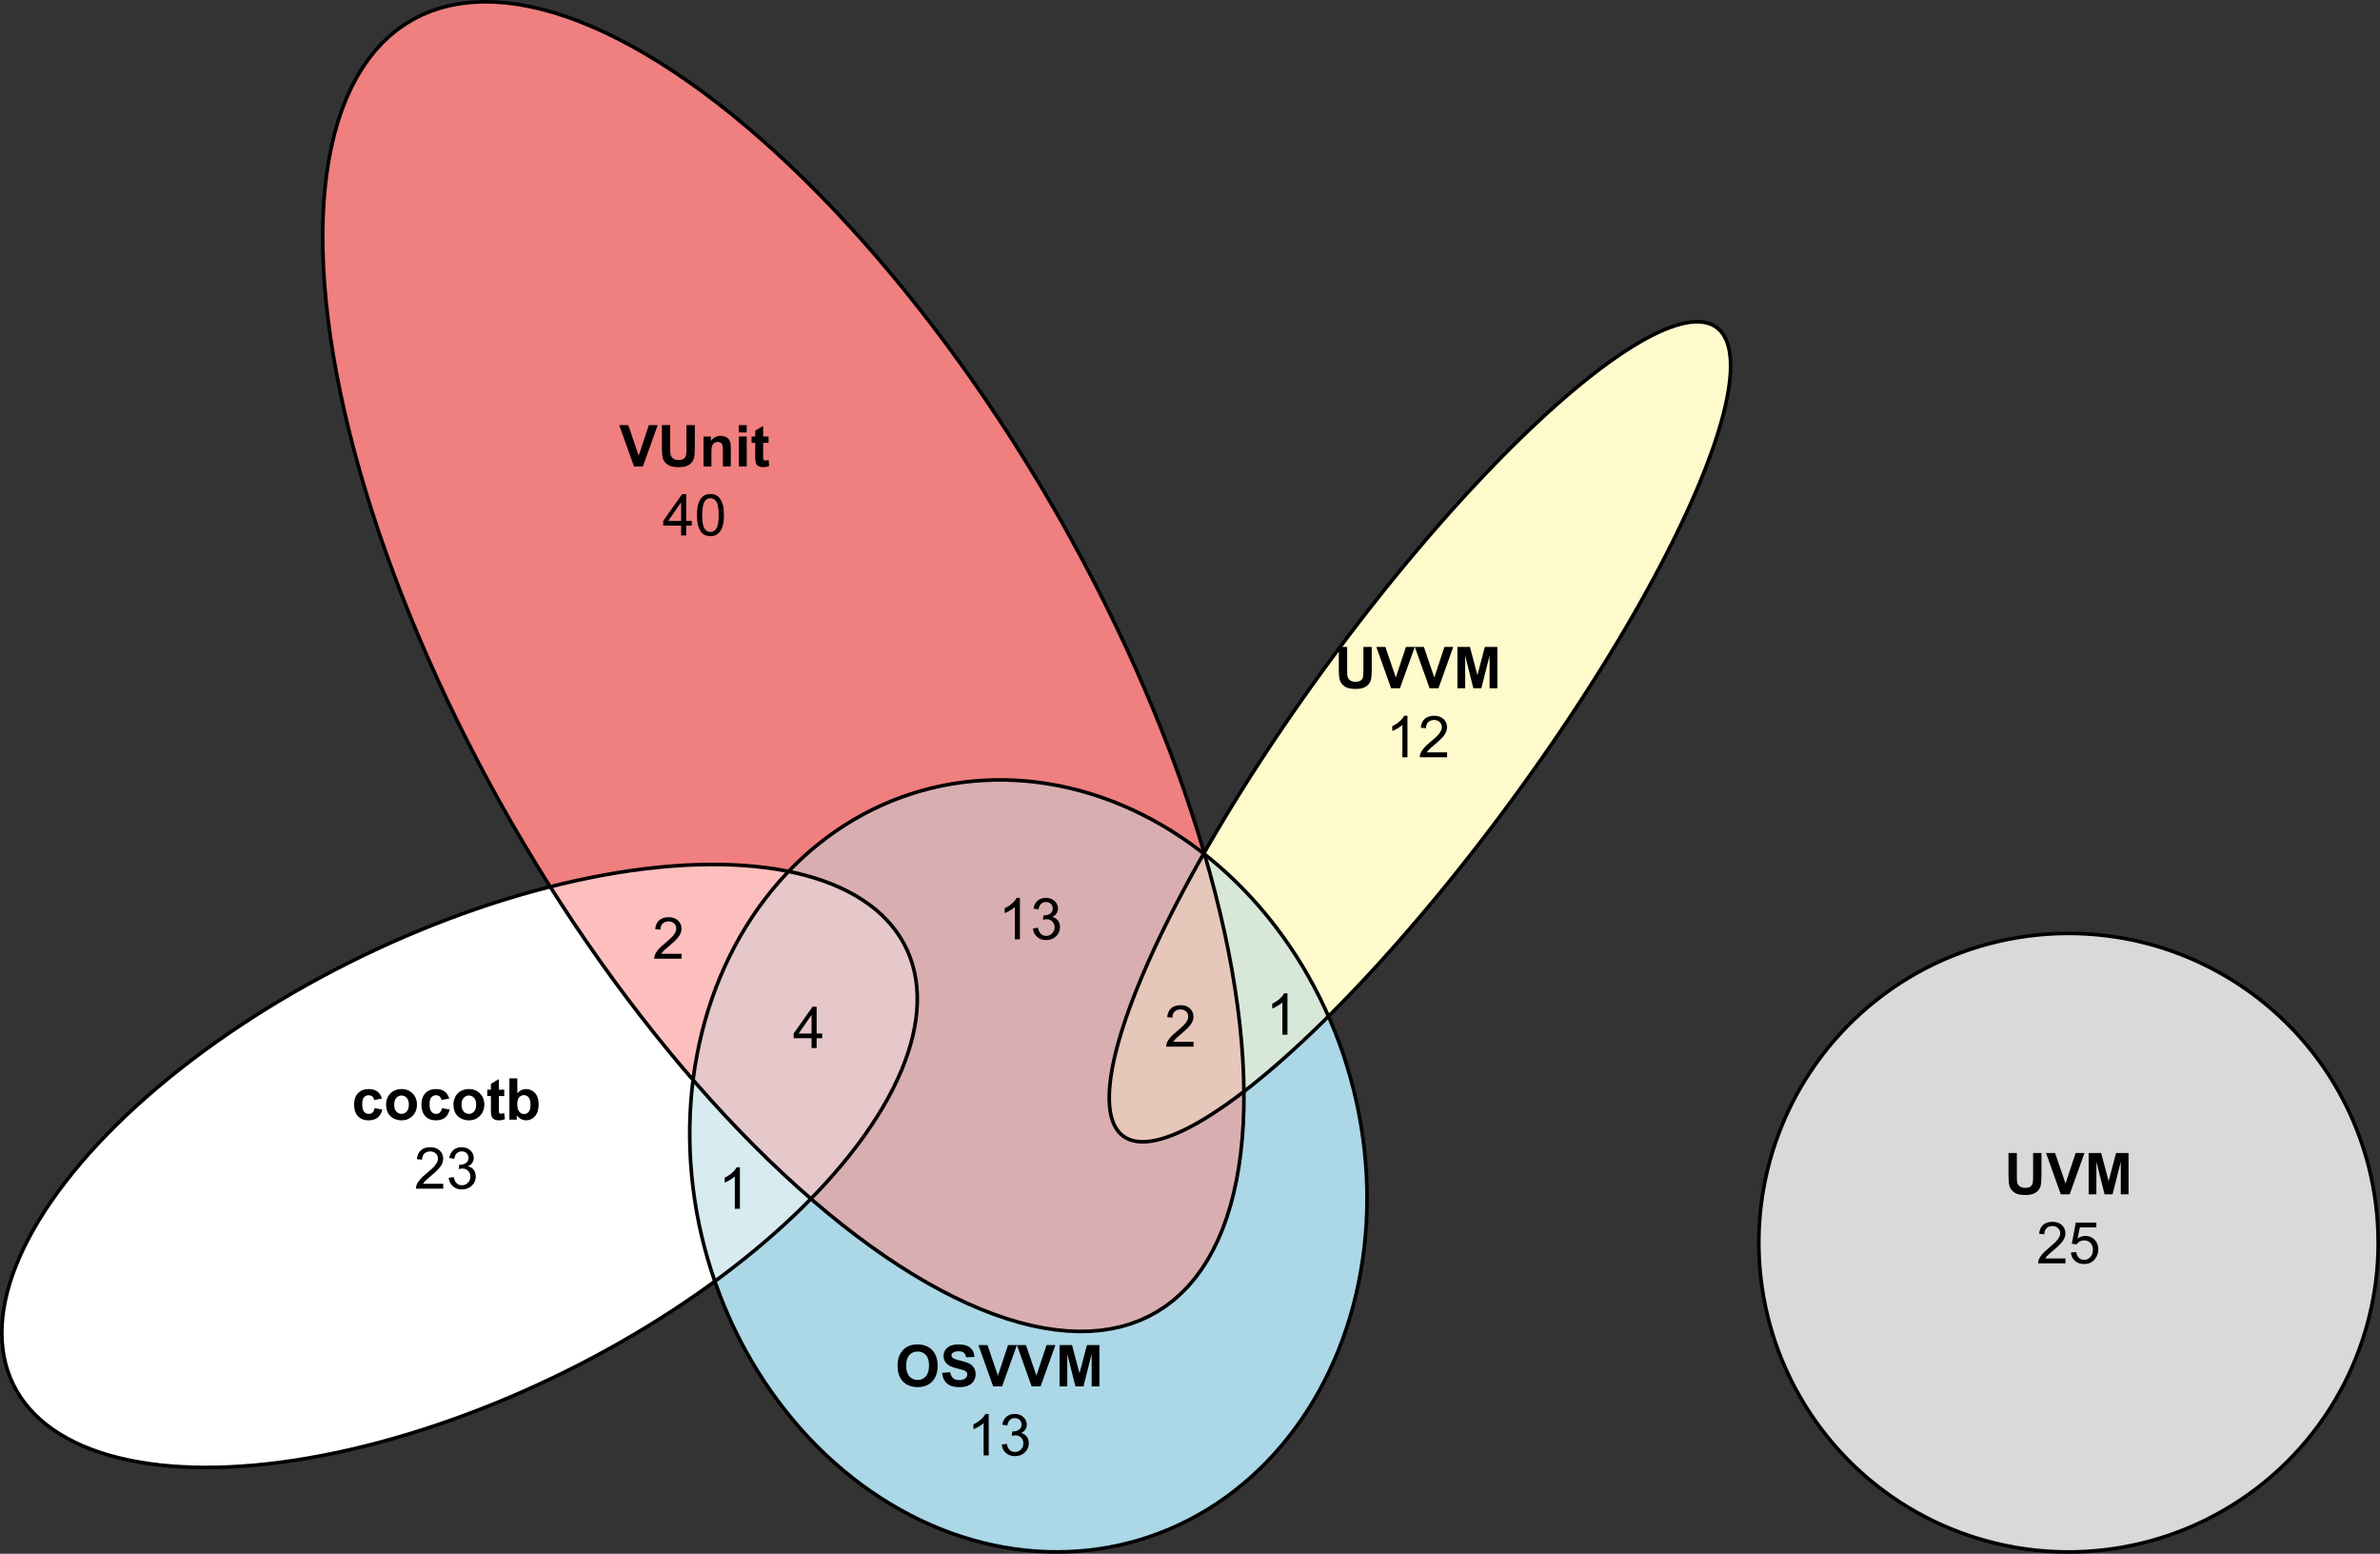 <?xml version="1.0" encoding="UTF-8" standalone="no"?>
<svg
   xmlns:dc="http://purl.org/dc/elements/1.1/"
   xmlns:cc="http://creativecommons.org/ns#"
   xmlns:rdf="http://www.w3.org/1999/02/22-rdf-syntax-ns#"
   xmlns:svg="http://www.w3.org/2000/svg"
   xmlns="http://www.w3.org/2000/svg"
   xmlns:xlink="http://www.w3.org/1999/xlink"
   xmlns:sodipodi="http://sodipodi.sourceforge.net/DTD/sodipodi-0.dtd"
   xmlns:inkscape="http://www.inkscape.org/namespaces/inkscape"
   width="494.868pt"
   height="322.996pt"
   viewBox="0 0 494.868 322.996"
   version="1.1"
   id="svg210"
   sodipodi:docname="professional_repo_framework_distribution.svg"
   inkscape:version="0.92.4 (5da689c313, 2019-01-14)">
  <rect x="0" y="0" width="494.868" height="322.996" fill="#333333" stroke="none"/>
  <sodipodi:namedview
     pagecolor="#ffffff"
     bordercolor="#666666"
     borderopacity="1"
     objecttolerance="10"
     gridtolerance="10"
     guidetolerance="10"
     inkscape:pageopacity="0"
     inkscape:pageshadow="2"
     inkscape:window-width="1920"
     inkscape:window-height="1017"
     id="namedview212"
     showgrid="false"
     inkscape:zoom="0.35119048"
     inkscape:cx="329.91177"
     inkscape:cy="215.33339"
     inkscape:window-x="-8"
     inkscape:window-y="1072"
     inkscape:window-maximized="1"
     inkscape:current-layer="svg210" />
  <defs
     id="defs61">
    <g
       id="g59">
      <symbol
         overflow="visible"
         id="glyph0-0"
         style="overflow:visible">
        <path
           style="stroke:none"
           d="m 1.5,0 v -7.5 h 6 V 0 Z m 0.188,-0.188 h 5.625 v -7.125 h -5.625 z m 0,0"
           id="path2"
           inkscape:connector-curvature="0" />
      </symbol>
      <symbol
         overflow="visible"
         id="glyph0-1"
         style="overflow:visible">
        <path
           style="stroke:none"
           d="m 6.289,-4.383 -1.625,0.293 C 4.609,-4.414 4.484,-4.656 4.289,-4.824 4.094,-4.984 3.844,-5.066 3.539,-5.07 3.125,-5.066 2.797,-4.926 2.555,-4.645 2.312,-4.359 2.191,-3.887 2.191,-3.223 c 0,0.738 0.121,1.262 0.371,1.562 0.246,0.309 0.582,0.461 1,0.457 C 3.875,-1.199 4.129,-1.289 4.328,-1.469 4.527,-1.645 4.668,-1.949 4.75,-2.383 l 1.617,0.273 C 6.199,-1.367 5.879,-0.805 5.402,-0.426 4.926,-0.047 4.285,0.141 3.484,0.141 2.574,0.141 1.848,-0.145 1.309,-0.719 0.766,-1.293 0.496,-2.09 0.5,-3.105 0.496,-4.133 0.77,-4.93 1.312,-5.504 c 0.539,-0.57 1.273,-0.859 2.203,-0.859 0.758,0 1.359,0.164 1.805,0.492 0.445,0.328 0.766,0.824 0.969,1.488 z m 0,0"
           id="path5"
           inkscape:connector-curvature="0" />
      </symbol>
      <symbol
         overflow="visible"
         id="glyph0-2"
         style="overflow:visible">
        <path
           style="stroke:none"
           d="m 0.48,-3.199 c 0,-0.547 0.133,-1.074 0.402,-1.586 0.27,-0.512 0.652,-0.902 1.148,-1.172 0.492,-0.27 1.043,-0.406 1.656,-0.406 0.938,0 1.711,0.309 2.312,0.918 0.602,0.613 0.902,1.383 0.902,2.316 0,0.941 -0.305,1.723 -0.914,2.34 -0.609,0.621 -1.375,0.93 -2.293,0.93 C 3.125,0.141 2.582,0.012 2.066,-0.246 1.547,-0.504 1.152,-0.879 0.883,-1.379 0.613,-1.871 0.48,-2.48 0.48,-3.199 Z m 1.688,0.09 c 0,0.617 0.145,1.09 0.438,1.414 0.293,0.332 0.656,0.496 1.086,0.492 0.43,0.004 0.789,-0.16 1.082,-0.492 C 5.062,-2.02 5.207,-2.496 5.211,-3.125 5.207,-3.73 5.062,-4.199 4.773,-4.531 4.48,-4.855 4.121,-5.02 3.691,-5.023 c -0.43,0.004 -0.793,0.168 -1.086,0.492 -0.293,0.332 -0.438,0.805 -0.438,1.422 z m 0,0"
           id="path8"
           inkscape:connector-curvature="0" />
      </symbol>
      <symbol
         overflow="visible"
         id="glyph0-3"
         style="overflow:visible">
        <path
           style="stroke:none"
           d="m 3.715,-6.223 v 1.312 h -1.125 v 2.508 c 0,0.508 0.008,0.805 0.031,0.887 0.02,0.086 0.07,0.156 0.148,0.207 0.074,0.059 0.168,0.086 0.277,0.082 0.148,0.004 0.367,-0.051 0.664,-0.156 l 0.141,1.277 C 3.461,0.059 3.027,0.141 2.547,0.141 2.246,0.141 1.98,0.094 1.746,-0.008 1.508,-0.102 1.332,-0.23 1.223,-0.395 1.109,-0.551 1.031,-0.766 0.992,-1.039 0.953,-1.227 0.938,-1.613 0.938,-2.195 V -4.91 H 0.18 v -1.312 H 0.938 v -1.238 l 1.652,-0.961 v 2.199 z m 0,0"
           id="path11"
           inkscape:connector-curvature="0" />
      </symbol>
      <symbol
         overflow="visible"
         id="glyph0-4"
         style="overflow:visible">
        <path
           style="stroke:none"
           d="M 0.789,0 V -8.59 H 2.438 v 3.094 c 0.508,-0.578 1.109,-0.867 1.805,-0.867 0.758,0 1.383,0.277 1.879,0.824 0.496,0.551 0.746,1.336 0.746,2.363 0,1.062 -0.254,1.883 -0.758,2.457 C 5.602,-0.145 4.988,0.141 4.266,0.141 3.91,0.141 3.559,0.055 3.215,-0.125 2.867,-0.297 2.57,-0.562 2.32,-0.914 V 0 Z m 1.637,-3.246 c 0,0.645 0.102,1.121 0.305,1.43 0.281,0.438 0.66,0.656 1.137,0.656 0.363,0 0.672,-0.152 0.93,-0.465 0.254,-0.309 0.383,-0.801 0.383,-1.469 0,-0.711 -0.129,-1.223 -0.387,-1.535 -0.258,-0.312 -0.59,-0.469 -0.988,-0.473 -0.398,0.004 -0.727,0.156 -0.988,0.461 -0.262,0.305 -0.391,0.77 -0.391,1.395 z m 0,0"
           id="path14"
           inkscape:connector-curvature="0" />
      </symbol>
      <symbol
         overflow="visible"
         id="glyph0-5"
         style="overflow:visible">
        <path
           style="stroke:none"
           d="M 0.859,-8.59 H 2.594 V -3.938 c -0.004,0.742 0.02,1.223 0.066,1.438 0.074,0.352 0.25,0.633 0.531,0.844 0.277,0.215 0.66,0.32 1.145,0.32 0.492,0 0.863,-0.098 1.113,-0.301 0.25,-0.195 0.398,-0.445 0.449,-0.742 0.051,-0.293 0.078,-0.777 0.078,-1.457 v -4.754 h 1.734 v 4.512 c 0,1.031 -0.047,1.762 -0.141,2.188 C 7.477,-1.465 7.301,-1.105 7.051,-0.812 6.793,-0.52 6.457,-0.285 6.039,-0.113 5.613,0.062 5.062,0.145 4.391,0.148 3.562,0.145 2.941,0.055 2.52,-0.137 2.098,-0.324 1.762,-0.57 1.516,-0.875 1.27,-1.172 1.109,-1.492 1.031,-1.828 0.914,-2.32 0.855,-3.047 0.859,-4.008 Z m 0,0"
           id="path17"
           inkscape:connector-curvature="0" />
      </symbol>
      <symbol
         overflow="visible"
         id="glyph0-6"
         style="overflow:visible">
        <path
           style="stroke:none"
           d="M 3.062,0 -0.008,-8.59 H 1.875 l 2.172,6.355 2.105,-6.355 H 7.992 L 4.914,0 Z m 0,0"
           id="path20"
           inkscape:connector-curvature="0" />
      </symbol>
      <symbol
         overflow="visible"
         id="glyph0-7"
         style="overflow:visible">
        <path
           style="stroke:none"
           d="m 0.852,0 v -8.59 h 2.594 l 1.559,5.859 1.543,-5.859 H 9.148 V 0 H 7.535 V -6.762 L 5.828,0 H 4.16 L 2.461,-6.762 V 0 Z m 0,0"
           id="path23"
           inkscape:connector-curvature="0" />
      </symbol>
      <symbol
         overflow="visible"
         id="glyph0-8"
         style="overflow:visible">
        <path
           style="stroke:none"
           d="m 0.523,-4.242 c -0.004,-0.875 0.129,-1.609 0.391,-2.203 0.195,-0.438 0.461,-0.828 0.797,-1.176 0.336,-0.348 0.707,-0.605 1.113,-0.777 0.531,-0.219 1.148,-0.332 1.852,-0.336 1.266,0.004 2.277,0.395 3.035,1.176 0.758,0.785 1.137,1.879 1.141,3.277 -0.004,1.387 -0.379,2.473 -1.129,3.254 C 6.969,-0.242 5.961,0.145 4.699,0.148 3.418,0.145 2.402,-0.242 1.652,-1.02 0.898,-1.801 0.52,-2.875 0.523,-4.242 Z m 1.785,-0.059 c 0,0.973 0.223,1.711 0.672,2.211 0.449,0.504 1.02,0.754 1.715,0.754 0.688,0 1.254,-0.246 1.699,-0.746 C 6.836,-2.574 7.059,-3.324 7.062,-4.324 7.059,-5.309 6.844,-6.043 6.414,-6.527 5.98,-7.012 5.406,-7.254 4.695,-7.254 c -0.719,0 -1.293,0.246 -1.73,0.738 -0.438,0.492 -0.656,1.23 -0.656,2.215 z m 0,0"
           id="path26"
           inkscape:connector-curvature="0" />
      </symbol>
      <symbol
         overflow="visible"
         id="glyph0-9"
         style="overflow:visible">
        <path
           style="stroke:none"
           d="m 0.434,-2.797 1.688,-0.164 c 0.102,0.57 0.305,0.984 0.617,1.25 0.305,0.266 0.727,0.398 1.258,0.398 0.559,0 0.977,-0.117 1.262,-0.355 0.281,-0.234 0.426,-0.512 0.426,-0.828 0,-0.203 -0.062,-0.375 -0.18,-0.516 C 5.383,-3.152 5.176,-3.277 4.883,-3.387 4.676,-3.457 4.215,-3.582 3.492,-3.762 2.562,-3.992 1.91,-4.273 1.535,-4.609 1.004,-5.082 0.738,-5.66 0.742,-6.34 c -0.004,-0.438 0.121,-0.844 0.371,-1.227 0.25,-0.379 0.605,-0.672 1.074,-0.871 0.465,-0.195 1.031,-0.293 1.691,-0.297 1.078,0.004 1.887,0.238 2.434,0.707 0.543,0.473 0.832,1.105 0.859,1.895 L 5.438,-6.059 C 5.363,-6.496 5.203,-6.812 4.961,-7.008 4.715,-7.203 4.348,-7.301 3.859,-7.301 c -0.504,0 -0.898,0.105 -1.18,0.309 -0.188,0.141 -0.277,0.316 -0.277,0.535 0,0.203 0.086,0.379 0.258,0.52 0.219,0.188 0.75,0.379 1.594,0.578 0.844,0.199 1.465,0.406 1.871,0.617 0.402,0.219 0.719,0.508 0.949,0.875 C 7.301,-3.5 7.418,-3.043 7.418,-2.5 c 0,0.492 -0.137,0.953 -0.41,1.379 -0.273,0.434 -0.66,0.754 -1.16,0.961 -0.5,0.211 -1.125,0.312 -1.871,0.312 -1.086,0 -1.918,-0.25 -2.5,-0.75 -0.586,-0.5 -0.934,-1.23 -1.043,-2.199 z m 0,0"
           id="path29"
           inkscape:connector-curvature="0" />
      </symbol>
      <symbol
         overflow="visible"
         id="glyph0-10"
         style="overflow:visible">
        <path
           style="stroke:none"
           d="M 6.523,0 H 4.875 V -3.176 C 4.875,-3.848 4.84,-4.281 4.77,-4.477 4.699,-4.672 4.582,-4.824 4.426,-4.938 4.262,-5.043 4.074,-5.098 3.855,-5.102 3.57,-5.098 3.312,-5.02 3.09,-4.867 2.859,-4.707 2.703,-4.5 2.621,-4.246 c -0.086,0.262 -0.125,0.738 -0.125,1.426 V 0 H 0.852 v -6.223 h 1.527 v 0.914 c 0.543,-0.703 1.227,-1.055 2.051,-1.055 0.363,0 0.695,0.066 0.996,0.199 0.297,0.133 0.523,0.301 0.68,0.5 0.156,0.207 0.262,0.438 0.324,0.691 0.059,0.262 0.09,0.629 0.094,1.105 z m 0,0"
           id="path32"
           inkscape:connector-curvature="0" />
      </symbol>
      <symbol
         overflow="visible"
         id="glyph0-11"
         style="overflow:visible">
        <path
           style="stroke:none"
           d="m 0.859,-7.066 v -1.523 h 1.648 v 1.523 z M 0.859,0 V -6.223 H 2.508 V 0 Z m 0,0"
           id="path35"
           inkscape:connector-curvature="0" />
      </symbol>
      <symbol
         overflow="visible"
         id="glyph1-0"
         style="overflow:visible">
        <path
           style="stroke:none"
           d="m 1.5,0 v -7.5 h 6 V 0 Z m 0.188,-0.188 h 5.625 v -7.125 h -5.625 z m 0,0"
           id="path38"
           inkscape:connector-curvature="0" />
      </symbol>
      <symbol
         overflow="visible"
         id="glyph1-1"
         style="overflow:visible">
        <path
           style="stroke:none"
           d="M 6.039,-1.016 V 0 H 0.363 C 0.355,-0.254 0.395,-0.496 0.484,-0.734 0.629,-1.117 0.859,-1.5 1.18,-1.875 1.492,-2.25 1.953,-2.684 2.562,-3.176 3.492,-3.941 4.125,-4.547 4.453,-4.992 4.781,-5.438 4.945,-5.859 4.945,-6.266 4.945,-6.68 4.793,-7.031 4.496,-7.32 4.191,-7.602 3.805,-7.746 3.328,-7.75 2.82,-7.746 2.414,-7.594 2.109,-7.293 1.805,-6.984 1.648,-6.562 1.648,-6.031 L 0.562,-6.141 C 0.633,-6.945 0.91,-7.559 1.398,-7.988 1.879,-8.41 2.531,-8.625 3.352,-8.625 c 0.82,0 1.473,0.23 1.957,0.688 0.48,0.457 0.719,1.023 0.723,1.695 -0.004,0.348 -0.074,0.684 -0.211,1.016 -0.145,0.336 -0.379,0.688 -0.703,1.051 -0.328,0.371 -0.867,0.875 -1.625,1.512 -0.633,0.535 -1.039,0.895 -1.219,1.082 -0.18,0.188 -0.328,0.379 -0.445,0.566 z m 0,0"
           id="path41"
           inkscape:connector-curvature="0" />
      </symbol>
      <symbol
         overflow="visible"
         id="glyph1-2"
         style="overflow:visible">
        <path
           style="stroke:none"
           d="M 0.504,-2.266 1.559,-2.406 c 0.121,0.598 0.324,1.027 0.617,1.293 0.289,0.266 0.645,0.398 1.066,0.395 0.492,0.004 0.91,-0.168 1.254,-0.516 C 4.832,-1.574 5.004,-2 5.008,-2.516 5.004,-2.996 4.848,-3.395 4.535,-3.711 4.219,-4.023 3.816,-4.184 3.328,-4.184 c -0.199,0 -0.449,0.039 -0.742,0.117 l 0.117,-0.926 c 0.062,0.008 0.121,0.012 0.168,0.012 0.449,0 0.852,-0.117 1.215,-0.352 C 4.441,-5.566 4.621,-5.926 4.625,-6.414 4.621,-6.801 4.492,-7.121 4.23,-7.375 3.965,-7.629 3.625,-7.758 3.219,-7.758 c -0.414,0 -0.754,0.129 -1.027,0.387 -0.273,0.258 -0.449,0.645 -0.527,1.16 l -1.055,-0.188 C 0.738,-7.105 1.031,-7.652 1.488,-8.043 1.941,-8.43 2.508,-8.625 3.195,-8.625 c 0.465,0 0.898,0.102 1.293,0.301 0.391,0.203 0.691,0.477 0.902,0.824 0.211,0.352 0.316,0.723 0.316,1.109 0,0.371 -0.102,0.707 -0.301,1.012 -0.199,0.305 -0.492,0.547 -0.883,0.727 0.508,0.117 0.902,0.363 1.184,0.73 0.281,0.375 0.422,0.836 0.422,1.383 0,0.754 -0.273,1.391 -0.82,1.91 -0.547,0.523 -1.238,0.781 -2.074,0.781 -0.758,0 -1.387,-0.223 -1.879,-0.672 -0.5,-0.449 -0.781,-1.031 -0.852,-1.746 z m 0,0"
           id="path44"
           inkscape:connector-curvature="0" />
      </symbol>
      <symbol
         overflow="visible"
         id="glyph1-3"
         style="overflow:visible">
        <path
           style="stroke:none"
           d="m 0.5,-2.25 1.105,-0.094 c 0.078,0.539 0.266,0.945 0.57,1.219 0.297,0.273 0.66,0.41 1.082,0.406 0.508,0.004 0.938,-0.188 1.289,-0.574 0.352,-0.379 0.527,-0.887 0.527,-1.527 0,-0.594 -0.172,-1.07 -0.508,-1.422 C 4.227,-4.59 3.785,-4.762 3.242,-4.766 2.898,-4.762 2.594,-4.684 2.32,-4.531 2.047,-4.375 1.832,-4.176 1.676,-3.93 L 0.688,-4.062 1.516,-8.473 h 4.273 v 1.008 H 2.359 L 1.898,-5.156 c 0.516,-0.359 1.055,-0.539 1.625,-0.539 0.746,0 1.379,0.262 1.898,0.781 0.512,0.52 0.77,1.188 0.773,2 -0.004,0.781 -0.23,1.453 -0.68,2.016 C 4.961,-0.199 4.211,0.145 3.258,0.148 2.477,0.145 1.836,-0.07 1.344,-0.508 0.844,-0.941 0.562,-1.523 0.5,-2.25 Z m 0,0"
           id="path47"
           inkscape:connector-curvature="0" />
      </symbol>
      <symbol
         overflow="visible"
         id="glyph1-4"
         style="overflow:visible">
        <path
           style="stroke:none"
           d="M 4.469,0 H 3.414 v -6.719 c -0.254,0.242 -0.586,0.484 -1,0.723 C 2,-5.75 1.629,-5.57 1.305,-5.449 V -6.469 C 1.895,-6.742 2.41,-7.078 2.852,-7.477 3.293,-7.871 3.605,-8.254 3.789,-8.625 H 4.469 Z m 0,0"
           id="path50"
           inkscape:connector-curvature="0" />
      </symbol>
      <symbol
         overflow="visible"
         id="glyph1-5"
         style="overflow:visible">
        <path
           style="stroke:none"
           d="M 3.879,0 V -2.055 H 0.152 v -0.969 l 3.918,-5.566 h 0.863 v 5.566 H 6.094 v 0.969 H 4.934 V 0 Z m 0,-3.023 v -3.875 l -2.691,3.875 z m 0,0"
           id="path53"
           inkscape:connector-curvature="0" />
      </symbol>
      <symbol
         overflow="visible"
         id="glyph1-6"
         style="overflow:visible">
        <path
           style="stroke:none"
           d="M 0.5,-4.234 C 0.496,-5.246 0.602,-6.062 0.812,-6.688 1.02,-7.305 1.328,-7.785 1.742,-8.121 2.148,-8.457 2.668,-8.625 3.297,-8.625 c 0.461,0 0.867,0.094 1.215,0.277 0.344,0.188 0.629,0.457 0.859,0.805 0.223,0.352 0.402,0.777 0.535,1.277 0.129,0.504 0.191,1.18 0.195,2.031 -0.004,1.008 -0.105,1.82 -0.312,2.438 -0.211,0.621 -0.523,1.102 -0.93,1.438 C 4.445,-0.02 3.926,0.145 3.297,0.148 2.465,0.145 1.816,-0.148 1.348,-0.742 0.781,-1.457 0.496,-2.621 0.5,-4.234 Z m 1.082,0 c 0,1.41 0.164,2.348 0.492,2.816 0.328,0.469 0.734,0.703 1.223,0.699 0.48,0.004 0.887,-0.23 1.223,-0.703 0.328,-0.465 0.496,-1.402 0.496,-2.812 0,-1.414 -0.168,-2.355 -0.496,-2.82 C 4.184,-7.516 3.773,-7.746 3.289,-7.75 2.801,-7.746 2.414,-7.543 2.125,-7.137 1.762,-6.613 1.582,-5.645 1.582,-4.234 Z m 0,0"
           id="path56"
           inkscape:connector-curvature="0" />
      </symbol>
    </g>
  </defs>
  <g
     id="g1166"
     transform="translate(-4.566,-90.504)">
    <path
       style="fill:#ffffff;fill-opacity:1;fill-rule:nonzero;stroke:none"
       d="m 49.766,395.531 2.574,-0.09 2.621,-0.152 2.668,-0.211 2.711,-0.277 2.75,-0.336 2.785,-0.398 2.82,-0.461 2.852,-0.52 2.879,-0.578 2.906,-0.641 2.93,-0.699 2.949,-0.754 2.965,-0.816 2.98,-0.867 2.988,-0.93 3,-0.98 3,-1.031 3.008,-1.09 3.004,-1.137 3,-1.191 2.992,-1.238 2.984,-1.285 2.969,-1.336 2.953,-1.379 2.938,-1.422 2.91,-1.465 2.891,-1.508 2.859,-1.547 2.832,-1.586 2.797,-1.621 2.762,-1.656 2.723,-1.691 2.68,-1.719 2.641,-1.754 2.59,-1.777 2.539,-1.809 0.98,-0.723 -0.688,-2.047 -0.754,-2.449 -0.684,-2.469 -0.617,-2.484 -0.551,-2.496 -0.484,-2.512 -0.41,-2.52 -0.348,-2.527 -0.273,-2.531 -0.203,-2.535 -0.137,-2.531 -0.062,-2.531 0.004,-2.523 0.074,-2.516 0.148,-2.504 0.215,-2.492 0.254,-2.184 -2.156,-2.5 -2.941,-3.52 -2.914,-3.602 -2.891,-3.676 -2.859,-3.746 -2.828,-3.816 -2.793,-3.883 -2.754,-3.941 -2.715,-4 -2.668,-4.055 -2.188,-3.418 -0.465,0.117 -2.957,0.785 -2.973,0.84 -2.984,0.898 -2.996,0.953 -3,1.008 -3.004,1.062 -3.004,1.113 -3.004,1.164 -2.996,1.215 -2.988,1.262 -2.977,1.309 -2.961,1.359 -2.945,1.398 -2.926,1.445 -2.902,1.488 -2.875,1.527 -2.848,1.566 -2.812,1.602 -2.781,1.641 -2.742,1.672 -2.699,1.707 -2.66,1.738 -2.613,1.766 -2.566,1.793 -2.516,1.816 -2.461,1.844 -2.406,1.863 -2.348,1.883 -2.289,1.906 -2.227,1.918 -2.16,1.934 -2.094,1.945 -2.023,1.953 -1.953,1.965 -1.879,1.973 -1.805,1.973 -1.73,1.98 -1.648,1.977 -1.57,1.98 -1.488,1.973 -1.402,1.969 -1.324,1.961 -1.234,1.953 -1.145,1.941 -1.059,1.93 -0.973,1.914 -0.879,1.895 -0.789,1.879 -0.695,1.855 -0.602,1.836 -0.512,1.809 -0.418,1.785 -0.32,1.754 -0.23,1.727 -0.133,1.695 -0.039,1.664 0.055,1.625 0.152,1.594 0.246,1.551 0.34,1.516 0.434,1.473 0.527,1.43 0.621,1.383 0.715,1.344 0.805,1.293 0.898,1.246 0.984,1.199 1.078,1.145 1.16,1.098 1.254,1.043 1.336,0.988 1.418,0.934 1.504,0.879 1.586,0.824 1.664,0.766 1.742,0.707 1.82,0.648 1.891,0.59 1.969,0.527 2.035,0.469 2.105,0.41 2.176,0.348 2.234,0.285 2.301,0.223 2.359,0.16 2.418,0.098 2.469,0.035 z m 0,0"
       id="path65"
       inkscape:connector-curvature="0" />
    <path
       style="fill:#d9d9d9;fill-opacity:1;fill-rule:nonzero;stroke:none"
       d="m 436.121,413.109 2.035,-0.078 2.027,-0.145 2.023,-0.203 2.012,-0.27 2.008,-0.336 1.992,-0.395 1.98,-0.457 1.965,-0.523 1.949,-0.582 1.93,-0.641 1.906,-0.707 1.883,-0.762 1.859,-0.824 1.832,-0.879 1.801,-0.941 1.773,-0.992 1.738,-1.051 1.707,-1.105 1.672,-1.156 1.633,-1.211 1.594,-1.258 1.551,-1.312 1.512,-1.355 1.469,-1.406 1.422,-1.453 1.375,-1.492 1.328,-1.539 1.277,-1.578 1.227,-1.617 1.176,-1.656 1.125,-1.691 1.066,-1.727 1.016,-1.762 0.957,-1.789 0.898,-1.82 0.844,-1.848 0.785,-1.875 0.723,-1.895 0.664,-1.918 0.602,-1.941 0.543,-1.957 0.477,-1.973 0.418,-1.984 0.352,-2 0.293,-2.008 0.227,-2.02 0.16,-2.023 0.098,-2.027 0.035,-2.027 -0.031,-2.031 -0.094,-2.027 -0.156,-2.023 -0.223,-2.02 -0.285,-2.008 -0.352,-2 -0.41,-1.988 -0.477,-1.973 -0.535,-1.961 -0.602,-1.938 -0.656,-1.922 -0.723,-1.898 -0.777,-1.875 -0.84,-1.848 -0.898,-1.82 -0.953,-1.793 -1.012,-1.762 -1.062,-1.73 -1.121,-1.695 -1.172,-1.656 -1.223,-1.621 -1.277,-1.582 -1.324,-1.539 -1.371,-1.5 -1.418,-1.453 -1.465,-1.406 -1.508,-1.363 -1.551,-1.312 -1.594,-1.266 -1.629,-1.211 -1.668,-1.16 -1.703,-1.109 -1.738,-1.055 -1.77,-0.996 -1.801,-0.941 -1.832,-0.887 -1.855,-0.824 -1.883,-0.77 -1.906,-0.707 -1.926,-0.648 -1.945,-0.586 -1.965,-0.523 -1.98,-0.465 -1.992,-0.398 -2.004,-0.336 -2.016,-0.273 -2.023,-0.211 -2.027,-0.148 -2.031,-0.082 -2.031,-0.016 -2.035,0.043 -2.027,0.113 -2.027,0.172 -2.02,0.238 -2.008,0.301 -2,0.363 -1.988,0.43 -1.973,0.488 -1.957,0.551 -1.938,0.613 -1.918,0.676 -1.898,0.734 -1.871,0.793 -1.844,0.852 -1.816,0.91 -1.789,0.965 -1.758,1.023 -1.723,1.078 -1.688,1.129 -1.652,1.184 -1.613,1.238 -1.574,1.285 -1.531,1.332 -1.488,1.383 -1.445,1.43 -1.398,1.473 -1.352,1.516 -1.305,1.559 -1.25,1.598 -1.203,1.637 -1.148,1.676 -1.098,1.707 -1.043,1.746 -0.984,1.773 -0.93,1.809 -0.871,1.832 -0.812,1.859 -0.754,1.887 -0.695,1.906 -0.633,1.93 -0.57,1.949 -0.512,1.965 -0.449,1.98 -0.383,1.992 -0.32,2.004 -0.262,2.016 -0.191,2.02 -0.133,2.023 -0.066,2.031 v 2.031 l 0.062,2.027 0.125,2.027 0.191,2.02 0.254,2.016 0.316,2.004 0.383,1.992 0.441,1.98 0.508,1.969 0.566,1.949 0.629,1.93 0.691,1.91 0.75,1.887 0.809,1.859 0.867,1.836 0.926,1.809 0.984,1.777 1.035,1.746 1.094,1.711 1.145,1.676 1.199,1.641 1.25,1.602 1.301,1.562 1.348,1.52 1.395,1.473 1.441,1.434 1.488,1.383 1.527,1.34 1.574,1.289 1.609,1.238 1.648,1.188 1.688,1.133 1.719,1.082 1.754,1.023 1.789,0.973 1.812,0.914 1.844,0.855 1.871,0.797 1.895,0.738 1.918,0.676 1.934,0.617 1.957,0.555 1.973,0.496 1.984,0.43 2,0.371 2.012,0.305 2.02,0.242 2.023,0.176 2.031,0.113 2.031,0.051 z m 0,0"
       id="path67"
       inkscape:connector-curvature="0" />
    <path
       style="fill:#abd7e6;fill-opacity:1;fill-rule:nonzero;stroke:none"
       d="m 226.539,413.082 2.203,-0.121 2.191,-0.199 2.184,-0.281 2.164,-0.359 2.152,-0.438 2.129,-0.52 2.109,-0.594 2.086,-0.676 2.062,-0.75 2.035,-0.824 2.004,-0.902 1.973,-0.973 1.938,-1.051 1.906,-1.121 1.867,-1.191 1.828,-1.262 1.785,-1.332 1.746,-1.398 1.699,-1.461 1.656,-1.531 1.605,-1.59 1.559,-1.656 1.508,-1.711 1.453,-1.77 1.398,-1.828 1.348,-1.883 1.285,-1.934 1.23,-1.984 1.172,-2.035 1.113,-2.082 1.051,-2.125 0.988,-2.168 0.922,-2.207 0.859,-2.246 0.797,-2.281 0.727,-2.316 0.664,-2.344 0.594,-2.379 0.527,-2.402 0.457,-2.426 0.391,-2.449 0.32,-2.465 0.25,-2.484 0.184,-2.5 0.109,-2.512 0.039,-2.52 -0.027,-2.527 -0.102,-2.531 -0.168,-2.535 -0.238,-2.531 -0.312,-2.531 -0.379,-2.523 -0.445,-2.516 -0.516,-2.504 -0.586,-2.492 -0.652,-2.477 -0.719,-2.457 -0.781,-2.438 -0.852,-2.414 -0.914,-2.387 -0.977,-2.363 -0.355,-0.793 -1.395,1.379 -1.922,1.863 -1.902,1.805 -1.879,1.738 -1.852,1.672 -1.824,1.605 -1.797,1.535 -1.762,1.465 -1.73,1.395 -1.508,1.176 v 0.051 l -0.019,3.312 -0.117,3.219 -0.211,3.121 -0.309,3.027 -0.402,2.926 -0.496,2.82 -0.59,2.719 -0.684,2.605 -0.777,2.492 -0.867,2.383 -0.961,2.262 -1.047,2.145 -1.141,2.023 -1.223,1.902 -1.316,1.777 -1.395,1.648 -1.484,1.52 -1.562,1.391 -1.648,1.258 -1.723,1.129 -1.805,0.992 -1.875,0.859 -1.953,0.723 -2.023,0.59 -2.094,0.449 -2.164,0.312 -2.227,0.176 -2.289,0.039 -2.352,-0.102 -2.414,-0.238 -2.465,-0.375 -2.523,-0.512 -2.57,-0.648 -2.621,-0.785 -2.668,-0.918 -2.711,-1.055 -2.754,-1.188 -2.789,-1.32 -2.828,-1.449 -2.859,-1.578 -2.887,-1.707 -2.914,-1.832 -2.941,-1.957 -2.957,-2.078 -2.98,-2.199 -2.992,-2.316 -3.004,-2.434 -3.016,-2.543 -0.391,-0.348 -0.719,0.738 -1.988,1.957 -2.059,1.953 -2.125,1.938 -2.195,1.926 -2.258,1.914 -2.316,1.891 -2.379,1.875 -2.434,1.855 -1.508,1.105 0.129,0.379 0.883,2.398 0.945,2.375 1.008,2.348 1.07,2.312 1.133,2.281 1.191,2.246 1.25,2.207 1.309,2.164 1.363,2.125 1.422,2.078 1.469,2.035 1.527,1.98 1.574,1.934 1.621,1.883 1.672,1.824 1.715,1.77 1.758,1.711 1.805,1.652 1.84,1.59 1.879,1.523 1.918,1.465 1.953,1.395 1.984,1.328 2.012,1.262 2.043,1.188 2.07,1.121 2.094,1.047 2.117,0.973 2.141,0.898 2.152,0.824 2.172,0.746 2.188,0.672 2.199,0.59 2.207,0.516 2.211,0.438 2.223,0.359 2.223,0.277 2.223,0.199 2.219,0.117 2.219,0.039 z m 0,0"
       id="path69"
       inkscape:connector-curvature="0" />
    <path
       style="fill:#f07f7f;fill-opacity:1;fill-rule:nonzero;stroke:none"
       d="m 121.449,274.238 2.918,-0.672 2.891,-0.609 2.867,-0.551 2.836,-0.488 2.805,-0.43 2.77,-0.367 2.73,-0.305 2.688,-0.246 2.645,-0.184 2.602,-0.117 2.547,-0.059 2.5,0.004 2.445,0.07 2.387,0.129 2.332,0.191 2.266,0.254 2.207,0.316 2.137,0.375 0.52,0.113 1.18,-1.211 1.633,-1.562 1.676,-1.496 1.723,-1.43 1.77,-1.367 1.805,-1.297 1.852,-1.227 1.883,-1.156 1.922,-1.086 1.957,-1.012 1.992,-0.938 2.016,-0.863 2.051,-0.789 2.074,-0.711 2.098,-0.633 2.121,-0.559 2.141,-0.477 2.156,-0.402 2.176,-0.32 2.188,-0.238 2.199,-0.16 2.207,-0.082 2.215,-0.004 2.219,0.082 2.223,0.156 2.227,0.238 2.219,0.32 2.219,0.395 2.211,0.477 2.203,0.555 2.191,0.633 2.18,0.707 2.164,0.785 2.145,0.863 2.129,0.934 2.105,1.012 2.082,1.082 2.059,1.156 2.027,1.223 2,1.297 1.969,1.359 1.934,1.43 0.777,0.613 0.094,-0.164 -0.019,-0.07 -1.273,-4.207 -1.359,-4.242 -1.445,-4.273 -1.527,-4.297 -1.609,-4.32 -1.691,-4.34 -1.766,-4.348 -1.848,-4.359 -1.918,-4.363 -1.992,-4.363 -2.062,-4.359 -2.133,-4.348 -2.195,-4.336 -2.266,-4.32 -2.324,-4.297 -2.383,-4.273 -2.445,-4.238 -2.496,-4.207 -2.551,-4.168 -2.598,-4.125 -2.648,-4.078 -2.691,-4.027 -2.734,-3.973 -2.777,-3.91 -2.809,-3.852 -2.844,-3.781 -2.875,-3.715 -2.902,-3.637 -2.93,-3.559 -2.953,-3.48 -2.969,-3.395 -2.988,-3.305 -3,-3.215 -3.012,-3.121 -3.016,-3.02 -3.023,-2.922 -3.023,-2.816 -3.023,-2.711 -3.016,-2.602 -3.012,-2.488 -3,-2.375 -2.984,-2.258 -2.969,-2.137 -2.953,-2.02 -2.926,-1.895 -2.902,-1.77 -2.875,-1.645 -2.84,-1.512 -2.809,-1.387 -2.773,-1.254 -2.73,-1.117 -2.691,-0.988 -2.645,-0.852 -2.598,-0.719 -2.547,-0.578 -2.496,-0.445 -2.438,-0.305 -2.383,-0.172 -2.32,-0.031 -2.262,0.109 -2.191,0.242 -2.129,0.383 -2.059,0.52 -1.988,0.652 -1.918,0.793 -1.84,0.926 -1.762,1.062 -1.688,1.191 -1.605,1.324 -1.523,1.457 -1.438,1.586 -1.355,1.711 -1.27,1.84 -1.184,1.961 -1.094,2.086 -1.004,2.203 -0.914,2.324 -0.824,2.438 -0.73,2.551 -0.637,2.66 -0.543,2.77 -0.449,2.875 -0.355,2.977 -0.258,3.074 -0.164,3.172 -0.07,3.266 0.027,3.355 0.121,3.438 0.219,3.527 0.312,3.602 0.406,3.68 0.5,3.75 0.598,3.82 0.688,3.887 0.781,3.945 0.871,4 0.965,4.059 1.055,4.102 1.145,4.148 1.23,4.191 1.316,4.227 1.402,4.258 1.488,4.285 1.566,4.309 1.652,4.328 1.727,4.348 1.809,4.355 1.883,4.359 1.953,4.363 2.027,4.363 2.098,4.352 2.168,4.344 2.23,4.328 2.293,4.309 2.355,4.285 2.414,4.258 2.469,4.223 2.527,4.188 2.574,4.148 0.438,0.684 z m 0,0"
       id="path71"
       inkscape:connector-curvature="0" />
    <path
       style="fill:#fffacc;fill-opacity:1;fill-rule:nonzero;stroke:none"
       d="m 281.336,301.234 1.965,-1.984 1.98,-2.039 1.992,-2.094 2.008,-2.145 2.016,-2.195 2.027,-2.246 2.031,-2.289 2.035,-2.336 2.039,-2.375 2.039,-2.414 2.039,-2.449 2.035,-2.484 2.027,-2.516 2.02,-2.543 2.012,-2.57 2,-2.594 1.984,-2.617 1.969,-2.637 1.953,-2.648 1.934,-2.664 1.91,-2.676 1.887,-2.684 1.863,-2.688 1.836,-2.691 1.805,-2.688 1.773,-2.691 1.742,-2.68 1.707,-2.676 1.672,-2.664 1.637,-2.652 1.594,-2.633 1.555,-2.617 1.512,-2.598 1.469,-2.57 1.422,-2.543 1.375,-2.516 1.324,-2.488 1.277,-2.449 1.227,-2.414 1.176,-2.375 1.121,-2.336 1.066,-2.289 1.012,-2.246 0.957,-2.199 0.898,-2.148 0.84,-2.094 0.777,-2.039 0.723,-1.984 0.66,-1.926 0.598,-1.867 0.539,-1.805 0.473,-1.738 0.41,-1.676 0.352,-1.605 0.281,-1.539 0.223,-1.465 0.156,-1.395 0.094,-1.324 0.027,-1.246 -0.035,-1.172 -0.102,-1.094 -0.164,-1.016 -0.23,-0.938 -0.293,-0.855 -0.355,-0.777 -0.418,-0.691 -0.484,-0.613 -0.543,-0.527 -0.609,-0.445 -0.668,-0.363 -0.727,-0.273 -0.789,-0.191 -0.848,-0.109 -0.902,-0.023 -0.965,0.062 -1.016,0.148 -1.074,0.234 -1.129,0.316 -1.18,0.402 -1.234,0.484 -1.285,0.566 -1.332,0.652 -1.383,0.734 -1.426,0.812 -1.473,0.895 -1.52,0.977 -1.559,1.055 -1.598,1.129 -1.641,1.207 -1.676,1.285 -1.715,1.355 -1.746,1.43 -1.777,1.504 -1.809,1.57 -1.84,1.637 -1.863,1.707 -1.891,1.77 -1.914,1.832 -1.938,1.895 -1.953,1.957 -1.973,2.012 -1.984,2.066 -2.004,2.121 -2.012,2.172 -2.02,2.219 -2.031,2.27 -2.035,2.312 -2.035,2.352 -2.043,2.395 -2.035,2.434 -2.039,2.469 -2.031,2.5 -2.023,2.527 -2.016,2.559 -2.008,2.586 -1.992,2.605 -1.977,2.625 -1.961,2.641 -1.941,2.66 -1.922,2.668 -1.898,2.68 -1.875,2.684 -1.852,2.691 -1.82,2.691 -1.789,2.691 -1.758,2.684 -1.727,2.68 -1.691,2.672 -1.652,2.656 -1.613,2.645 -1.574,2.625 -1.535,2.605 -1.488,2.582 -0.008,0.012 0.09,0.309 0.938,0.738 1.859,1.559 1.824,1.621 1.781,1.68 1.738,1.742 1.691,1.797 1.648,1.852 1.598,1.906 1.551,1.961 1.496,2.008 1.445,2.055 1.395,2.102 1.336,2.145 1.277,2.188 1.223,2.227 1.16,2.262 1.102,2.301 0.688,1.535 z m 0,0"
       id="path73"
       inkscape:connector-curvature="0" />
    <path
       style="fill:#d7ebf0;fill-opacity:1;fill-rule:nonzero;stroke:none"
       d="m 154.703,355.75 2.434,-1.855 2.379,-1.875 2.316,-1.891 2.258,-1.914 2.195,-1.926 2.125,-1.938 2.059,-1.953 1.988,-1.957 0.719,-0.738 -2.629,-2.309 -3.023,-2.766 -3.023,-2.867 -3.023,-2.973 -3.012,-3.07 -3.008,-3.168 -2.992,-3.262 -2.98,-3.348 -0.805,-0.938 -0.254,2.184 -0.215,2.492 -0.148,2.504 -0.074,2.516 -0.004,2.523 0.062,2.531 0.137,2.531 0.203,2.535 0.273,2.531 0.348,2.527 0.41,2.52 0.484,2.512 0.551,2.496 0.617,2.484 0.684,2.469 0.754,2.449 0.688,2.047 z m 0,0"
       id="path75"
       inkscape:connector-curvature="0" />
    <path
       style="fill:#fdbfbd;fill-opacity:1;fill-rule:nonzero;stroke:none"
       d="m 148.711,314.711 0.355,-2.457 0.426,-2.438 0.492,-2.418 0.559,-2.387 0.629,-2.363 0.695,-2.332 0.762,-2.297 0.828,-2.266 0.895,-2.227 0.953,-2.188 1.02,-2.148 1.082,-2.102 1.141,-2.059 1.203,-2.008 1.258,-1.961 1.316,-1.91 1.375,-1.852 1.426,-1.801 1.48,-1.742 1.531,-1.684 0.402,-0.41 -0.52,-0.113 -2.137,-0.375 -2.207,-0.316 -2.266,-0.254 -2.332,-0.191 -2.387,-0.129 -2.445,-0.07 -2.5,-0.004 -2.547,0.059 -2.602,0.117 -2.645,0.184 -2.688,0.246 -2.73,0.305 -2.77,0.367 -2.805,0.43 -2.836,0.488 -2.867,0.551 -2.891,0.609 -2.918,0.672 -2.477,0.609 2.188,3.418 2.668,4.055 2.715,4 2.754,3.941 2.793,3.883 2.828,3.816 2.859,3.746 2.891,3.676 2.914,3.602 2.941,3.52 2.156,2.5 z m 0,0"
       id="path77"
       inkscape:connector-curvature="0" />
    <path
       style="fill:#d9aeb0;fill-opacity:1;fill-rule:nonzero;stroke:none"
       d="m 231.102,367.246 2.227,-0.176 2.164,-0.312 2.094,-0.449 2.023,-0.59 1.953,-0.723 1.875,-0.859 1.805,-0.992 1.723,-1.129 1.648,-1.258 1.562,-1.391 1.484,-1.52 1.395,-1.648 1.316,-1.777 1.223,-1.902 1.141,-2.023 1.047,-2.145 0.961,-2.262 0.867,-2.383 0.777,-2.492 0.684,-2.605 0.59,-2.719 0.496,-2.82 0.402,-2.926 0.309,-3.027 0.211,-3.121 0.117,-3.219 0.019,-3.312 v -0.051 l -0.188,0.145 -1.656,1.246 -1.621,1.168 -1.578,1.094 -1.539,1.012 -1.496,0.938 -1.449,0.855 -1.406,0.773 -1.355,0.691 -1.309,0.609 -1.258,0.527 -1.207,0.441 -1.156,0.359 -1.102,0.277 -1.047,0.188 -0.988,0.105 -0.934,0.019 -0.879,-0.062 -0.816,-0.148 -0.758,-0.234 -0.699,-0.32 -0.637,-0.402 -0.574,-0.488 -0.516,-0.57 -0.449,-0.652 -0.391,-0.734 -0.324,-0.816 -0.262,-0.898 -0.195,-0.977 -0.133,-1.055 -0.066,-1.133 -0.008,-1.207 0.062,-1.285 0.125,-1.359 0.188,-1.43 0.254,-1.504 0.316,-1.574 0.379,-1.641 0.445,-1.707 0.504,-1.77 0.57,-1.836 0.629,-1.895 0.688,-1.957 0.754,-2.012 0.809,-2.07 0.867,-2.121 0.93,-2.172 0.98,-2.223 1.039,-2.266 1.098,-2.316 1.145,-2.355 1.203,-2.395 1.25,-2.434 1.305,-2.469 1.352,-2.5 1.398,-2.531 1.344,-2.383 -0.777,-0.613 -1.934,-1.43 -1.969,-1.359 -2,-1.297 -2.027,-1.223 -2.059,-1.156 -2.082,-1.082 -2.105,-1.012 -2.129,-0.934 -2.145,-0.863 -2.164,-0.785 -2.18,-0.707 -2.191,-0.633 -2.203,-0.555 -2.211,-0.477 -2.219,-0.395 -2.219,-0.32 -2.227,-0.238 -2.223,-0.156 -2.219,-0.082 -2.215,0.004 -2.207,0.082 -2.199,0.16 -2.188,0.238 -2.176,0.32 -2.156,0.402 -2.141,0.477 -2.121,0.559 -2.098,0.633 -2.074,0.711 -2.051,0.789 -2.016,0.863 -1.992,0.938 -1.957,1.012 -1.922,1.086 -1.883,1.156 -1.852,1.227 -1.805,1.297 -1.77,1.367 -1.723,1.43 -1.676,1.496 -1.633,1.562 -1.18,1.211 1.555,0.328 2,0.5 1.93,0.559 1.859,0.617 1.781,0.68 1.703,0.734 1.625,0.797 1.543,0.852 1.461,0.906 1.379,0.961 1.293,1.016 1.211,1.07 1.117,1.121 1.031,1.172 0.941,1.223 0.852,1.27 0.758,1.316 0.668,1.363 0.574,1.41 0.484,1.453 0.387,1.492 0.293,1.531 0.195,1.574 0.105,1.609 0.008,1.645 -0.086,1.68 -0.18,1.711 -0.277,1.738 -0.367,1.773 -0.465,1.797 -0.559,1.82 -0.648,1.848 -0.742,1.867 -0.836,1.887 -0.922,1.906 -1.016,1.922 -1.105,1.934 -1.191,1.945 -1.277,1.961 -1.359,1.965 -1.449,1.973 -1.527,1.973 -1.609,1.98 -1.691,1.977 -1.766,1.98 -1.844,1.973 -1.199,1.23 0.391,0.348 3.016,2.543 3.004,2.434 2.992,2.316 2.98,2.199 2.957,2.078 2.941,1.957 2.914,1.832 2.887,1.707 2.859,1.578 2.828,1.449 2.789,1.32 2.754,1.188 2.711,1.055 2.668,0.918 2.621,0.785 2.57,0.648 2.523,0.512 2.465,0.375 2.414,0.238 2.352,0.102 z m 0,0"
       id="path79"
       inkscape:connector-curvature="0" />
    <path
       style="fill:#d7e8d9;fill-opacity:1;fill-rule:nonzero;stroke:none"
       d="m 264.723,316.238 1.73,-1.395 1.762,-1.465 1.797,-1.535 1.824,-1.605 1.852,-1.672 1.879,-1.738 1.902,-1.805 1.922,-1.863 1.395,-1.379 -0.688,-1.535 -1.102,-2.301 -1.16,-2.262 -1.223,-2.227 -1.277,-2.188 L 274,289.125 l -1.395,-2.102 -1.445,-2.055 -1.496,-2.008 -1.551,-1.961 -1.598,-1.906 -1.648,-1.852 -1.691,-1.797 -1.738,-1.742 -1.781,-1.68 -1.824,-1.621 -1.859,-1.559 -0.938,-0.738 1.078,3.793 1.098,4.125 1.012,4.082 0.918,4.027 0.828,3.977 0.734,3.914 0.641,3.852 0.551,3.789 0.453,3.715 0.359,3.641 0.266,3.566 0.168,3.48 0.074,3.348 z m 0,0"
       id="path81"
       inkscape:connector-curvature="0" />
    <path
       style="fill:#e6c7ca;fill-opacity:1;fill-rule:nonzero;stroke:none"
       d="m 174.375,338.473 1.844,-1.973 1.766,-1.98 1.691,-1.977 1.609,-1.98 1.527,-1.973 1.449,-1.973 1.359,-1.965 1.277,-1.961 1.191,-1.945 1.105,-1.934 1.016,-1.922 0.922,-1.906 0.836,-1.887 0.742,-1.867 0.648,-1.848 0.559,-1.82 0.465,-1.797 0.367,-1.773 0.277,-1.738 0.18,-1.711 0.086,-1.68 -0.008,-1.645 -0.105,-1.609 -0.195,-1.574 -0.293,-1.531 -0.387,-1.492 -0.484,-1.453 -0.574,-1.41 -0.668,-1.363 -0.758,-1.316 -0.852,-1.27 -0.941,-1.223 -1.031,-1.172 -1.117,-1.121 -1.211,-1.07 -1.293,-1.016 -1.379,-0.961 -1.461,-0.906 -1.543,-0.852 -1.625,-0.797 -1.703,-0.734 -1.781,-0.68 -1.859,-0.617 -1.93,-0.559 -2,-0.5 -1.555,-0.328 -0.402,0.41 -1.531,1.684 -1.48,1.742 -1.426,1.801 -1.375,1.852 -1.316,1.91 -1.258,1.961 -1.203,2.008 -1.141,2.059 -1.082,2.102 -1.02,2.148 -0.953,2.188 -0.895,2.227 -0.828,2.266 -0.762,2.297 -0.695,2.332 -0.629,2.363 -0.559,2.387 -0.492,2.418 -0.426,2.438 -0.355,2.457 -0.031,0.293 0.805,0.938 2.98,3.348 2.992,3.262 3.008,3.168 3.012,3.07 3.023,2.973 3.023,2.867 3.023,2.766 2.629,2.309 z m 0,0"
       id="path83"
       inkscape:connector-curvature="0" />
    <path
       style="fill:#e6c7ba;fill-opacity:1;fill-rule:nonzero;stroke:none"
       d="m 242.859,327.844 0.988,-0.105 1.047,-0.188 1.102,-0.277 1.156,-0.359 1.207,-0.441 1.258,-0.527 1.309,-0.609 1.355,-0.691 1.406,-0.773 1.449,-0.855 1.496,-0.938 1.539,-1.012 1.578,-1.094 1.621,-1.168 1.656,-1.246 0.188,-0.145 -0.074,-3.348 -0.168,-3.48 -0.266,-3.566 -0.359,-3.641 -0.453,-3.715 -0.551,-3.789 -0.641,-3.852 -0.734,-3.914 -0.828,-3.977 -0.918,-4.027 -1.012,-4.082 -1.098,-4.125 -1.078,-3.793 -0.184,-0.145 -1.344,2.383 -1.398,2.531 -1.352,2.5 -1.305,2.469 -1.25,2.434 -1.203,2.395 -1.145,2.355 -1.098,2.316 -1.039,2.266 -0.98,2.223 -0.93,2.172 -0.867,2.121 -0.809,2.07 -0.754,2.012 -0.688,1.957 -0.629,1.895 -0.57,1.836 -0.504,1.77 -0.445,1.707 -0.379,1.641 -0.316,1.574 -0.254,1.504 -0.188,1.43 -0.125,1.359 -0.062,1.285 0.008,1.207 0.066,1.133 0.133,1.055 0.195,0.977 0.262,0.898 0.324,0.816 0.391,0.734 0.449,0.652 0.516,0.57 0.574,0.488 0.637,0.402 0.699,0.32 0.758,0.234 0.816,0.148 0.879,0.062 z m 0,0"
       id="path85"
       inkscape:connector-curvature="0" />
    <path
       style="fill:none;stroke:#000000;stroke-width:0.75;stroke-linecap:round;stroke-linejoin:round;stroke-miterlimit:10;stroke-opacity:1"
       d="m 7.316,378.297 0.715,1.344 0.805,1.293 0.898,1.246 0.984,1.199 1.078,1.145 1.16,1.098 1.254,1.043 1.336,0.988 1.418,0.934 1.504,0.879 1.586,0.824 1.664,0.766 1.742,0.707 1.82,0.648 1.891,0.59 1.969,0.527 2.035,0.469 2.105,0.41 2.176,0.348 2.234,0.285 2.301,0.223 2.359,0.16 2.418,0.098 2.469,0.035 2.527,-0.023 2.574,-0.09 2.621,-0.152 2.668,-0.211 2.711,-0.277 2.75,-0.336 2.785,-0.398 2.82,-0.461 2.852,-0.52 2.879,-0.578 2.906,-0.641 2.93,-0.699 2.949,-0.754 2.965,-0.816 2.98,-0.867 2.988,-0.93 3,-0.98 3,-1.031 3.008,-1.09 3.004,-1.137 3,-1.191 2.992,-1.238 2.984,-1.285 2.969,-1.336 2.953,-1.379 2.938,-1.422 2.91,-1.465 2.891,-1.508 2.859,-1.547 2.832,-1.586 2.797,-1.621 2.762,-1.656 2.723,-1.691 2.68,-1.719 2.641,-1.754 2.59,-1.777 2.539,-1.809 2.488,-1.828 2.434,-1.855 2.379,-1.875 2.316,-1.891 2.258,-1.914 2.195,-1.926 2.125,-1.938 2.059,-1.953 1.988,-1.957 1.918,-1.969 1.844,-1.973 1.766,-1.98 1.691,-1.977 1.609,-1.98 1.527,-1.973 1.449,-1.973 1.359,-1.965 1.277,-1.961 1.191,-1.945 1.105,-1.934 1.016,-1.922 0.922,-1.906 0.836,-1.887 0.742,-1.867 0.648,-1.848 0.559,-1.82 0.465,-1.797 0.367,-1.773 0.277,-1.738 0.18,-1.711 0.086,-1.68 -0.008,-1.645 -0.105,-1.609 -0.195,-1.574 -0.293,-1.531 -0.387,-1.492 -0.484,-1.453 -0.574,-1.41 -0.668,-1.363 -0.758,-1.316 -0.852,-1.27 -0.941,-1.223 -1.031,-1.172 -1.117,-1.121 -1.211,-1.07 -1.293,-1.016 -1.379,-0.961 -1.461,-0.906 -1.543,-0.852 -1.625,-0.797 -1.703,-0.734 -1.781,-0.68 -1.859,-0.617 -1.93,-0.559 -2,-0.5 -2.074,-0.441 -2.137,-0.375 -2.207,-0.316 -2.266,-0.254 -2.332,-0.191 -2.387,-0.129 -2.445,-0.07 -2.5,-0.004 -2.547,0.059 -2.602,0.117 -2.645,0.184 -2.688,0.246 -2.73,0.305 -2.77,0.367 -2.805,0.43 -2.836,0.488 -2.867,0.551 -2.891,0.609 -2.918,0.672 -2.941,0.727 -2.957,0.785 -2.973,0.84 -2.984,0.898 -2.996,0.953 -3,1.008 -3.004,1.062 -3.004,1.113 -3.004,1.164 -2.996,1.215 -2.988,1.262 -2.977,1.309 -2.961,1.359 -2.945,1.398 -2.926,1.445 -2.902,1.488 -2.875,1.527 -2.848,1.566 -2.812,1.602 -2.781,1.641 -2.742,1.672 -2.699,1.707 -2.66,1.738 -2.613,1.766 -2.566,1.793 -2.516,1.816 -2.461,1.844 -2.406,1.863 -2.348,1.883 -2.289,1.906 -2.227,1.918 -2.16,1.934 -2.094,1.945 -2.023,1.953 -1.953,1.965 -1.879,1.973 -1.805,1.973 -1.73,1.98 -1.648,1.977 -1.57,1.98 -1.488,1.973 -1.402,1.969 -1.324,1.961 -1.234,1.953 -1.145,1.941 -1.059,1.93 -0.973,1.914 -0.879,1.895 -0.789,1.879 -0.695,1.855 -0.602,1.836 -0.512,1.809 -0.418,1.785 -0.32,1.754 -0.23,1.727 -0.133,1.695 -0.039,1.664 0.055,1.625 0.152,1.594 0.246,1.551 0.34,1.516 0.434,1.473 0.527,1.43 0.621,1.383"
       id="path87"
       inkscape:connector-curvature="0" />
    <path
       style="fill:none;stroke:#000000;stroke-width:0.75;stroke-linecap:round;stroke-linejoin:round;stroke-miterlimit:10;stroke-opacity:1"
       d="m 499.059,348.898 -0.031,-2.031 -0.094,-2.027 -0.156,-2.023 -0.223,-2.02 -0.285,-2.008 -0.352,-2 -0.41,-1.988 -0.477,-1.973 -0.535,-1.961 -0.602,-1.938 -0.656,-1.922 -0.723,-1.898 -0.777,-1.875 -0.84,-1.848 -0.898,-1.82 -0.953,-1.793 -1.012,-1.762 -1.062,-1.73 -1.121,-1.695 -1.172,-1.656 -1.223,-1.621 -1.277,-1.582 -1.324,-1.539 -1.371,-1.5 -1.418,-1.453 -1.465,-1.406 -1.508,-1.363 -1.551,-1.312 -1.594,-1.266 -1.629,-1.211 -1.668,-1.16 -1.703,-1.109 -1.738,-1.055 -1.77,-0.996 -1.801,-0.941 -1.832,-0.887 -1.855,-0.824 -1.883,-0.77 -1.906,-0.707 -1.926,-0.648 -1.945,-0.586 -1.965,-0.523 -1.98,-0.465 -1.992,-0.398 -2.004,-0.336 -2.016,-0.273 -2.023,-0.211 -2.027,-0.148 -2.031,-0.082 -2.031,-0.016 -2.035,0.043 -2.027,0.113 -2.027,0.172 -2.02,0.238 -2.008,0.301 -2,0.363 -1.988,0.43 -1.973,0.488 -1.957,0.551 -1.938,0.613 -1.918,0.676 -1.898,0.734 -1.871,0.793 -1.844,0.852 -1.816,0.91 -1.789,0.965 -1.758,1.023 -1.723,1.078 -1.688,1.129 -1.652,1.184 -1.613,1.238 -1.574,1.285 -1.531,1.332 -1.488,1.383 -1.445,1.43 -1.398,1.473 -1.352,1.516 -1.305,1.559 -1.25,1.598 -1.203,1.637 -1.148,1.676 -1.098,1.707 -1.043,1.746 -0.984,1.773 -0.93,1.809 -0.871,1.832 -0.812,1.859 -0.754,1.887 -0.695,1.906 -0.633,1.93 -0.57,1.949 -0.512,1.965 -0.449,1.98 -0.383,1.992 -0.32,2.004 -0.262,2.016 -0.191,2.02 -0.133,2.023 -0.066,2.031 v 2.031 l 0.062,2.027 0.125,2.027 0.191,2.02 0.254,2.016 0.316,2.004 0.383,1.992 0.441,1.98 0.508,1.969 0.566,1.949 0.629,1.93 0.691,1.91 0.75,1.887 0.809,1.859 0.867,1.836 0.926,1.809 0.984,1.777 1.035,1.746 1.094,1.711 1.145,1.676 1.199,1.641 1.25,1.602 1.301,1.562 1.348,1.52 1.395,1.473 1.441,1.434 1.488,1.383 1.527,1.34 1.574,1.289 1.609,1.238 1.648,1.188 1.688,1.133 1.719,1.082 1.754,1.023 1.789,0.973 1.812,0.914 1.844,0.855 1.871,0.797 1.895,0.738 1.918,0.676 1.934,0.617 1.957,0.555 1.973,0.496 1.984,0.43 2,0.371 2.012,0.305 2.02,0.242 2.023,0.176 2.031,0.113 2.031,0.051 2.031,-0.012 2.035,-0.078 2.027,-0.145 2.023,-0.203 2.012,-0.27 2.008,-0.336 1.992,-0.395 1.98,-0.457 1.965,-0.523 1.949,-0.582 1.93,-0.641 1.906,-0.707 1.883,-0.762 1.859,-0.824 1.832,-0.879 1.801,-0.941 1.773,-0.992 1.738,-1.051 1.707,-1.105 1.672,-1.156 1.633,-1.211 1.594,-1.258 1.551,-1.312 1.512,-1.355 1.469,-1.406 1.422,-1.453 1.375,-1.492 1.328,-1.539 1.277,-1.578 1.227,-1.617 1.176,-1.656 1.125,-1.691 1.066,-1.727 1.016,-1.762 0.957,-1.789 0.898,-1.82 0.844,-1.848 0.785,-1.875 0.723,-1.895 0.664,-1.918 0.602,-1.941 0.543,-1.957 0.477,-1.973 0.418,-1.984 0.352,-2 0.293,-2.008 0.227,-2.02 0.16,-2.023 0.098,-2.027 0.035,-2.027"
       id="path89"
       inkscape:connector-curvature="0" />
    <path
       style="fill:none;stroke:#000000;stroke-width:0.75;stroke-linecap:round;stroke-linejoin:round;stroke-miterlimit:10;stroke-opacity:1"
       d="m 151.754,352.359 0.754,2.449 0.816,2.426 0.883,2.398 0.945,2.375 1.008,2.348 1.07,2.312 1.133,2.281 1.191,2.246 1.25,2.207 1.309,2.164 1.363,2.125 1.422,2.078 1.469,2.035 1.527,1.98 1.574,1.934 1.621,1.883 1.672,1.824 1.715,1.77 1.758,1.711 1.805,1.652 1.84,1.59 1.879,1.523 1.918,1.465 1.953,1.395 1.984,1.328 2.012,1.262 2.043,1.188 2.07,1.121 2.094,1.047 2.117,0.973 2.141,0.898 2.152,0.824 2.172,0.746 2.188,0.672 2.199,0.59 2.207,0.516 2.211,0.438 2.223,0.359 2.223,0.277 2.223,0.199 2.219,0.117 2.219,0.039 2.215,-0.043 2.203,-0.121 2.191,-0.199 2.184,-0.281 2.164,-0.359 2.152,-0.438 2.129,-0.52 2.109,-0.594 2.086,-0.676 2.062,-0.75 2.035,-0.824 2.004,-0.902 1.973,-0.973 1.938,-1.051 1.906,-1.121 1.867,-1.191 1.828,-1.262 1.785,-1.332 1.746,-1.398 1.699,-1.461 1.656,-1.531 1.605,-1.59 1.559,-1.656 1.508,-1.711 1.453,-1.77 1.398,-1.828 1.348,-1.883 1.285,-1.934 1.23,-1.984 1.172,-2.035 1.113,-2.082 1.051,-2.125 0.988,-2.168 0.922,-2.207 0.859,-2.246 0.797,-2.281 0.727,-2.316 0.664,-2.344 0.594,-2.379 0.527,-2.402 0.457,-2.426 0.391,-2.449 0.32,-2.465 0.25,-2.484 0.184,-2.5 0.109,-2.512 0.039,-2.52 -0.027,-2.527 -0.102,-2.531 -0.168,-2.535 -0.238,-2.531 -0.312,-2.531 -0.379,-2.523 -0.445,-2.516 -0.516,-2.504 -0.586,-2.492 -0.652,-2.477 -0.719,-2.457 -0.781,-2.438 -0.852,-2.414 -0.914,-2.387 -0.977,-2.363 -1.043,-2.328 -1.102,-2.301 -1.16,-2.262 -1.223,-2.227 -1.277,-2.188 L 274,289.125 l -1.395,-2.102 -1.445,-2.055 -1.496,-2.008 -1.551,-1.961 -1.598,-1.906 -1.648,-1.852 -1.691,-1.797 -1.738,-1.742 -1.781,-1.68 -1.824,-1.621 -1.859,-1.559 -1.898,-1.496 -1.934,-1.43 -1.969,-1.359 -2,-1.297 -2.027,-1.223 -2.059,-1.156 -2.082,-1.082 -2.105,-1.012 -2.129,-0.934 -2.145,-0.863 -2.164,-0.785 -2.18,-0.707 -2.191,-0.633 -2.203,-0.555 -2.211,-0.477 -2.219,-0.395 -2.219,-0.32 -2.227,-0.238 -2.223,-0.156 -2.219,-0.082 -2.215,0.004 -2.207,0.082 -2.199,0.16 -2.188,0.238 -2.176,0.32 -2.156,0.402 -2.141,0.477 -2.121,0.559 -2.098,0.633 -2.074,0.711 -2.051,0.789 -2.016,0.863 -1.992,0.938 -1.957,1.012 -1.922,1.086 -1.883,1.156 -1.852,1.227 -1.805,1.297 -1.77,1.367 -1.723,1.43 -1.676,1.496 -1.633,1.562 -1.582,1.621 -1.531,1.684 -1.48,1.742 -1.426,1.801 -1.375,1.852 -1.316,1.91 -1.258,1.961 -1.203,2.008 -1.141,2.059 -1.082,2.102 -1.02,2.148 -0.953,2.188 -0.895,2.227 -0.828,2.266 -0.762,2.297 -0.695,2.332 -0.629,2.363 -0.559,2.387 -0.492,2.418 -0.426,2.438 -0.355,2.457 -0.285,2.477 -0.215,2.492 -0.148,2.504 -0.074,2.516 -0.004,2.523 0.062,2.531 0.137,2.531 0.203,2.535 0.273,2.531 0.348,2.527 0.41,2.52 0.484,2.512 0.551,2.496 0.617,2.484 0.684,2.469"
       id="path91"
       inkscape:connector-curvature="0" />
    <path
       style="fill:none;stroke:#000000;stroke-width:0.75;stroke-linecap:round;stroke-linejoin:round;stroke-miterlimit:10;stroke-opacity:1"
       d="m 110.965,261.605 2.469,4.223 2.527,4.188 2.574,4.148 2.625,4.102 2.668,4.055 2.715,4 2.754,3.941 2.793,3.883 2.828,3.816 2.859,3.746 2.891,3.676 2.914,3.602 2.941,3.52 2.961,3.438 2.98,3.348 2.992,3.262 3.008,3.168 3.012,3.07 3.023,2.973 3.023,2.867 3.023,2.766 3.02,2.656 3.016,2.543 3.004,2.434 2.992,2.316 2.98,2.199 2.957,2.078 2.941,1.957 2.914,1.832 2.887,1.707 2.859,1.578 2.828,1.449 2.789,1.32 2.754,1.188 2.711,1.055 2.668,0.918 2.621,0.785 2.57,0.648 2.523,0.512 2.465,0.375 2.414,0.238 2.352,0.102 2.289,-0.039 2.227,-0.176 2.164,-0.312 2.094,-0.449 2.023,-0.59 1.953,-0.723 1.875,-0.859 1.805,-0.992 1.723,-1.129 1.648,-1.258 1.562,-1.391 1.484,-1.52 1.395,-1.648 1.316,-1.777 1.223,-1.902 1.141,-2.023 1.047,-2.145 0.961,-2.262 0.867,-2.383 0.777,-2.492 0.684,-2.605 0.59,-2.719 0.496,-2.82 0.402,-2.926 0.309,-3.027 0.211,-3.121 0.117,-3.219 0.019,-3.312 -0.074,-3.398 -0.168,-3.48 -0.266,-3.566 -0.359,-3.641 -0.453,-3.715 -0.551,-3.789 -0.641,-3.852 -0.734,-3.914 -0.828,-3.977 -0.918,-4.027 -1.012,-4.082 -1.098,-4.125 -1.188,-4.172 -1.273,-4.207 -1.359,-4.242 -1.445,-4.273 -1.527,-4.297 -1.609,-4.32 -1.691,-4.34 -1.766,-4.348 -1.848,-4.359 -1.918,-4.363 -1.992,-4.363 -2.062,-4.359 -2.133,-4.348 -2.195,-4.336 -2.266,-4.32 -2.324,-4.297 -2.383,-4.273 -2.445,-4.238 -2.496,-4.207 -2.551,-4.168 -2.598,-4.125 -2.648,-4.078 -2.691,-4.027 -2.734,-3.973 -2.777,-3.91 -2.809,-3.852 -2.844,-3.781 -2.875,-3.715 -2.902,-3.637 -2.93,-3.559 -2.953,-3.48 -2.969,-3.395 -2.988,-3.305 -3,-3.215 -3.012,-3.121 -3.016,-3.02 -3.023,-2.922 -3.023,-2.816 -3.023,-2.711 -3.016,-2.602 -3.012,-2.488 -3,-2.375 -2.984,-2.258 -2.969,-2.137 -2.953,-2.02 -2.926,-1.895 -2.902,-1.77 -2.875,-1.645 -2.84,-1.512 -2.809,-1.387 -2.773,-1.254 -2.73,-1.117 -2.691,-0.988 -2.645,-0.852 -2.598,-0.719 -2.547,-0.578 -2.496,-0.445 -2.438,-0.305 -2.383,-0.172 -2.32,-0.031 -2.262,0.109 -2.191,0.242 -2.129,0.383 -2.059,0.52 -1.988,0.652 -1.918,0.793 -1.84,0.926 -1.762,1.062 -1.688,1.191 -1.605,1.324 -1.523,1.457 -1.438,1.586 -1.355,1.711 -1.27,1.84 -1.184,1.961 -1.094,2.086 -1.004,2.203 -0.914,2.324 -0.824,2.438 -0.73,2.551 -0.637,2.66 -0.543,2.77 -0.449,2.875 -0.355,2.977 -0.258,3.074 -0.164,3.172 -0.07,3.266 0.027,3.355 0.121,3.438 0.219,3.527 0.312,3.602 0.406,3.68 0.5,3.75 0.598,3.82 0.688,3.887 0.781,3.945 0.871,4 0.965,4.059 1.055,4.102 1.145,4.148 1.23,4.191 1.316,4.227 1.402,4.258 1.488,4.285 1.566,4.309 1.652,4.328 1.727,4.348 1.809,4.355 1.883,4.359 1.953,4.363 2.027,4.363 2.098,4.352 2.168,4.344 2.23,4.328 2.293,4.309 2.355,4.285 2.414,4.258"
       id="path93"
       inkscape:connector-curvature="0" />
    <path
       style="fill:none;stroke:#000000;stroke-width:0.75;stroke-linecap:round;stroke-linejoin:round;stroke-miterlimit:10;stroke-opacity:1"
       d="m 238.137,326.695 0.637,0.402 0.699,0.32 0.758,0.234 0.816,0.148 0.879,0.062 0.934,-0.019 0.988,-0.105 1.047,-0.188 1.102,-0.277 1.156,-0.359 1.207,-0.441 1.258,-0.527 1.309,-0.609 1.355,-0.691 1.406,-0.773 1.449,-0.855 1.496,-0.938 1.539,-1.012 1.578,-1.094 1.621,-1.168 1.656,-1.246 1.695,-1.32 1.73,-1.395 1.762,-1.465 1.797,-1.535 1.824,-1.605 1.852,-1.672 1.879,-1.738 1.902,-1.805 1.922,-1.863 1.945,-1.926 1.965,-1.984 1.98,-2.039 1.992,-2.094 2.008,-2.145 2.016,-2.195 2.027,-2.246 2.031,-2.289 2.035,-2.336 2.039,-2.375 2.039,-2.414 2.039,-2.449 2.035,-2.484 2.027,-2.516 2.02,-2.543 2.012,-2.57 2,-2.594 1.984,-2.617 1.969,-2.637 1.953,-2.648 1.934,-2.664 1.91,-2.676 1.887,-2.684 1.863,-2.688 1.836,-2.691 1.805,-2.688 1.773,-2.691 1.742,-2.68 1.707,-2.676 1.672,-2.664 1.637,-2.652 1.594,-2.633 1.555,-2.617 1.512,-2.598 1.469,-2.57 1.422,-2.543 1.375,-2.516 1.324,-2.488 1.277,-2.449 1.227,-2.414 1.176,-2.375 1.121,-2.336 1.066,-2.289 1.012,-2.246 0.957,-2.199 0.898,-2.148 0.84,-2.094 0.777,-2.039 0.723,-1.984 0.66,-1.926 0.598,-1.867 0.539,-1.805 0.473,-1.738 0.41,-1.676 0.352,-1.605 0.281,-1.539 0.223,-1.465 0.156,-1.395 0.094,-1.324 0.027,-1.246 -0.035,-1.172 -0.102,-1.094 -0.164,-1.016 -0.23,-0.938 -0.293,-0.855 -0.355,-0.777 -0.418,-0.691 -0.484,-0.613 -0.543,-0.527 -0.609,-0.445 -0.668,-0.363 -0.727,-0.273 -0.789,-0.191 -0.848,-0.109 -0.902,-0.023 -0.965,0.062 -1.016,0.148 -1.074,0.234 -1.129,0.316 -1.18,0.402 -1.234,0.484 -1.285,0.566 -1.332,0.652 -1.383,0.734 -1.426,0.812 -1.473,0.895 -1.52,0.977 -1.559,1.055 -1.598,1.129 -1.641,1.207 -1.676,1.285 -1.715,1.355 -1.746,1.43 -1.777,1.504 -1.809,1.57 -1.84,1.637 -1.863,1.707 -1.891,1.77 -1.914,1.832 -1.938,1.895 -1.953,1.957 -1.973,2.012 -1.984,2.066 -2.004,2.121 -2.012,2.172 -2.02,2.219 -2.031,2.27 -2.035,2.312 -2.035,2.352 -2.043,2.395 -2.035,2.434 -2.039,2.469 -2.031,2.5 -2.023,2.527 -2.016,2.559 -2.008,2.586 -1.992,2.605 -1.977,2.625 -1.961,2.641 -1.941,2.66 -1.922,2.668 -1.898,2.68 -1.875,2.684 -1.852,2.691 -1.82,2.691 -1.789,2.691 -1.758,2.684 -1.727,2.68 -1.691,2.672 -1.652,2.656 -1.613,2.645 -1.574,2.625 -1.535,2.605 -1.488,2.582 -1.445,2.559 -1.398,2.531 -1.352,2.5 -1.305,2.469 -1.25,2.434 -1.203,2.395 -1.145,2.355 -1.098,2.316 -1.039,2.266 -0.98,2.223 -0.93,2.172 -0.867,2.121 -0.809,2.07 -0.754,2.012 -0.688,1.957 -0.629,1.895 -0.57,1.836 -0.504,1.77 -0.445,1.707 -0.379,1.641 -0.316,1.574 -0.254,1.504 -0.188,1.43 -0.125,1.359 -0.062,1.285 0.008,1.207 0.066,1.133 0.133,1.055 0.195,0.977 0.262,0.898 0.324,0.816 0.391,0.734 0.449,0.652 0.516,0.57 0.574,0.488"
       id="path95"
       inkscape:connector-curvature="0" />
    <g
       style="fill:#000000;fill-opacity:1"
       id="g109">
      <use
         xlink:href="#glyph0-1"
         x="77.691"
         y="323.262"
         id="use97"
         width="100%"
         height="100%" />
      <use
         xlink:href="#glyph0-2"
         x="84.365"
         y="323.262"
         id="use99"
         width="100%"
         height="100%" />
      <use
         xlink:href="#glyph0-1"
         x="91.695"
         y="323.262"
         id="use101"
         width="100%"
         height="100%" />
      <use
         xlink:href="#glyph0-2"
         x="98.369"
         y="323.262"
         id="use103"
         width="100%"
         height="100%" />
      <use
         xlink:href="#glyph0-3"
         x="105.699"
         y="323.262"
         id="use105"
         width="100%"
         height="100%" />
      <use
         xlink:href="#glyph0-4"
         x="109.695"
         y="323.262"
         id="use107"
         width="100%"
         height="100%" />
    </g>
    <g
       style="fill:#000000;fill-opacity:1"
       id="g115">
      <use
         xlink:href="#glyph1-1"
         x="90.688"
         y="337.613"
         id="use111"
         width="100%"
         height="100%" />
      <use
         xlink:href="#glyph1-2"
         x="97.361"
         y="337.613"
         id="use113"
         width="100%"
         height="100%" />
    </g>
    <g
       style="fill:#000000;fill-opacity:1"
       id="g123">
      <use
         xlink:href="#glyph0-5"
         x="421.332"
         y="338.777"
         id="use117"
         width="100%"
         height="100%" />
      <use
         xlink:href="#glyph0-6"
         x="429.998"
         y="338.777"
         id="use119"
         width="100%"
         height="100%" />
      <use
         xlink:href="#glyph0-7"
         x="438.002"
         y="338.777"
         id="use121"
         width="100%"
         height="100%" />
    </g>
    <g
       style="fill:#000000;fill-opacity:1"
       id="g129">
      <use
         xlink:href="#glyph1-1"
         x="427.992"
         y="353.125"
         id="use125"
         width="100%"
         height="100%" />
      <use
         xlink:href="#glyph1-3"
         x="434.666"
         y="353.125"
         id="use127"
         width="100%"
         height="100%" />
    </g>
    <g
       style="fill:#000000;fill-opacity:1"
       id="g141">
      <use
         xlink:href="#glyph0-8"
         x="190.676"
         y="378.715"
         id="use131"
         width="100%"
         height="100%" />
      <use
         xlink:href="#glyph0-9"
         x="200.01"
         y="378.715"
         id="use133"
         width="100%"
         height="100%" />
      <use
         xlink:href="#glyph0-6"
         x="208.014"
         y="378.715"
         id="use135"
         width="100%"
         height="100%" />
      <use
         xlink:href="#glyph0-6"
         x="216.018"
         y="378.715"
         id="use137"
         width="100%"
         height="100%" />
      <use
         xlink:href="#glyph0-7"
         x="224.021"
         y="378.715"
         id="use139"
         width="100%"
         height="100%" />
    </g>
    <g
       style="fill:#000000;fill-opacity:1"
       id="g147">
      <use
         xlink:href="#glyph1-4"
         x="205.676"
         y="393.062"
         id="use143"
         width="100%"
         height="100%" />
      <use
         xlink:href="#glyph1-2"
         x="212.35"
         y="393.062"
         id="use145"
         width="100%"
         height="100%" />
    </g>
    <g
       style="fill:#000000;fill-opacity:1"
       id="g159">
      <use
         xlink:href="#glyph0-6"
         x="133.324"
         y="187.473"
         id="use149"
         width="100%"
         height="100%" />
      <use
         xlink:href="#glyph0-5"
         x="141.328"
         y="187.473"
         id="use151"
         width="100%"
         height="100%" />
      <use
         xlink:href="#glyph0-10"
         x="149.994"
         y="187.473"
         id="use153"
         width="100%"
         height="100%" />
      <use
         xlink:href="#glyph0-11"
         x="157.324"
         y="187.473"
         id="use155"
         width="100%"
         height="100%" />
      <use
         xlink:href="#glyph0-3"
         x="160.658"
         y="187.473"
         id="use157"
         width="100%"
         height="100%" />
    </g>
    <g
       style="fill:#000000;fill-opacity:1"
       id="g165">
      <use
         xlink:href="#glyph1-5"
         x="142.316"
         y="201.82"
         id="use161"
         width="100%"
         height="100%" />
      <use
         xlink:href="#glyph1-6"
         x="148.99"
         y="201.82"
         id="use163"
         width="100%"
         height="100%" />
    </g>
    <g
       style="fill:#000000;fill-opacity:1"
       id="g175">
      <use
         xlink:href="#glyph0-5"
         x="282.082"
         y="233.574"
         id="use167"
         width="100%"
         height="100%" />
      <use
         xlink:href="#glyph0-6"
         x="290.748"
         y="233.574"
         id="use169"
         width="100%"
         height="100%" />
      <use
         xlink:href="#glyph0-6"
         x="298.752"
         y="233.574"
         id="use171"
         width="100%"
         height="100%" />
      <use
         xlink:href="#glyph0-7"
         x="306.756"
         y="233.574"
         id="use173"
         width="100%"
         height="100%" />
    </g>
    <g
       style="fill:#000000;fill-opacity:1"
       id="g181">
      <use
         xlink:href="#glyph1-4"
         x="292.746"
         y="247.922"
         id="use177"
         width="100%"
         height="100%" />
      <use
         xlink:href="#glyph1-1"
         x="299.42"
         y="247.922"
         id="use179"
         width="100%"
         height="100%" />
    </g>
    <g
       style="fill:#000000;fill-opacity:1"
       id="g185">
      <use
         xlink:href="#glyph1-4"
         x="153.941"
         y="341.789"
         id="use183"
         width="100%"
         height="100%" />
    </g>
    <g
       style="fill:#000000;fill-opacity:1"
       id="g189">
      <use
         xlink:href="#glyph1-1"
         x="140.238"
         y="289.797"
         id="use187"
         width="100%"
         height="100%" />
    </g>
    <g
       style="fill:#000000;fill-opacity:1"
       id="g195">
      <use
         xlink:href="#glyph1-4"
         x="212.164"
         y="285.777"
         id="use191"
         width="100%"
         height="100%" />
      <use
         xlink:href="#glyph1-2"
         x="218.838"
         y="285.777"
         id="use193"
         width="100%"
         height="100%" />
    </g>
    <g
       style="fill:#000000;fill-opacity:1"
       id="g199">
      <use
         xlink:href="#glyph1-4"
         x="267.793"
         y="305.613"
         id="use197"
         width="100%"
         height="100%" />
    </g>
    <g
       style="fill:#000000;fill-opacity:1"
       id="g203">
      <use
         xlink:href="#glyph1-5"
         x="169.434"
         y="308.383"
         id="use201"
         width="100%"
         height="100%" />
    </g>
    <g
       style="fill:#000000;fill-opacity:1"
       id="g207">
      <use
         xlink:href="#glyph1-1"
         x="246.691"
         y="308.09"
         id="use205"
         width="100%"
         height="100%" />
    </g>
  </g>
</svg>

